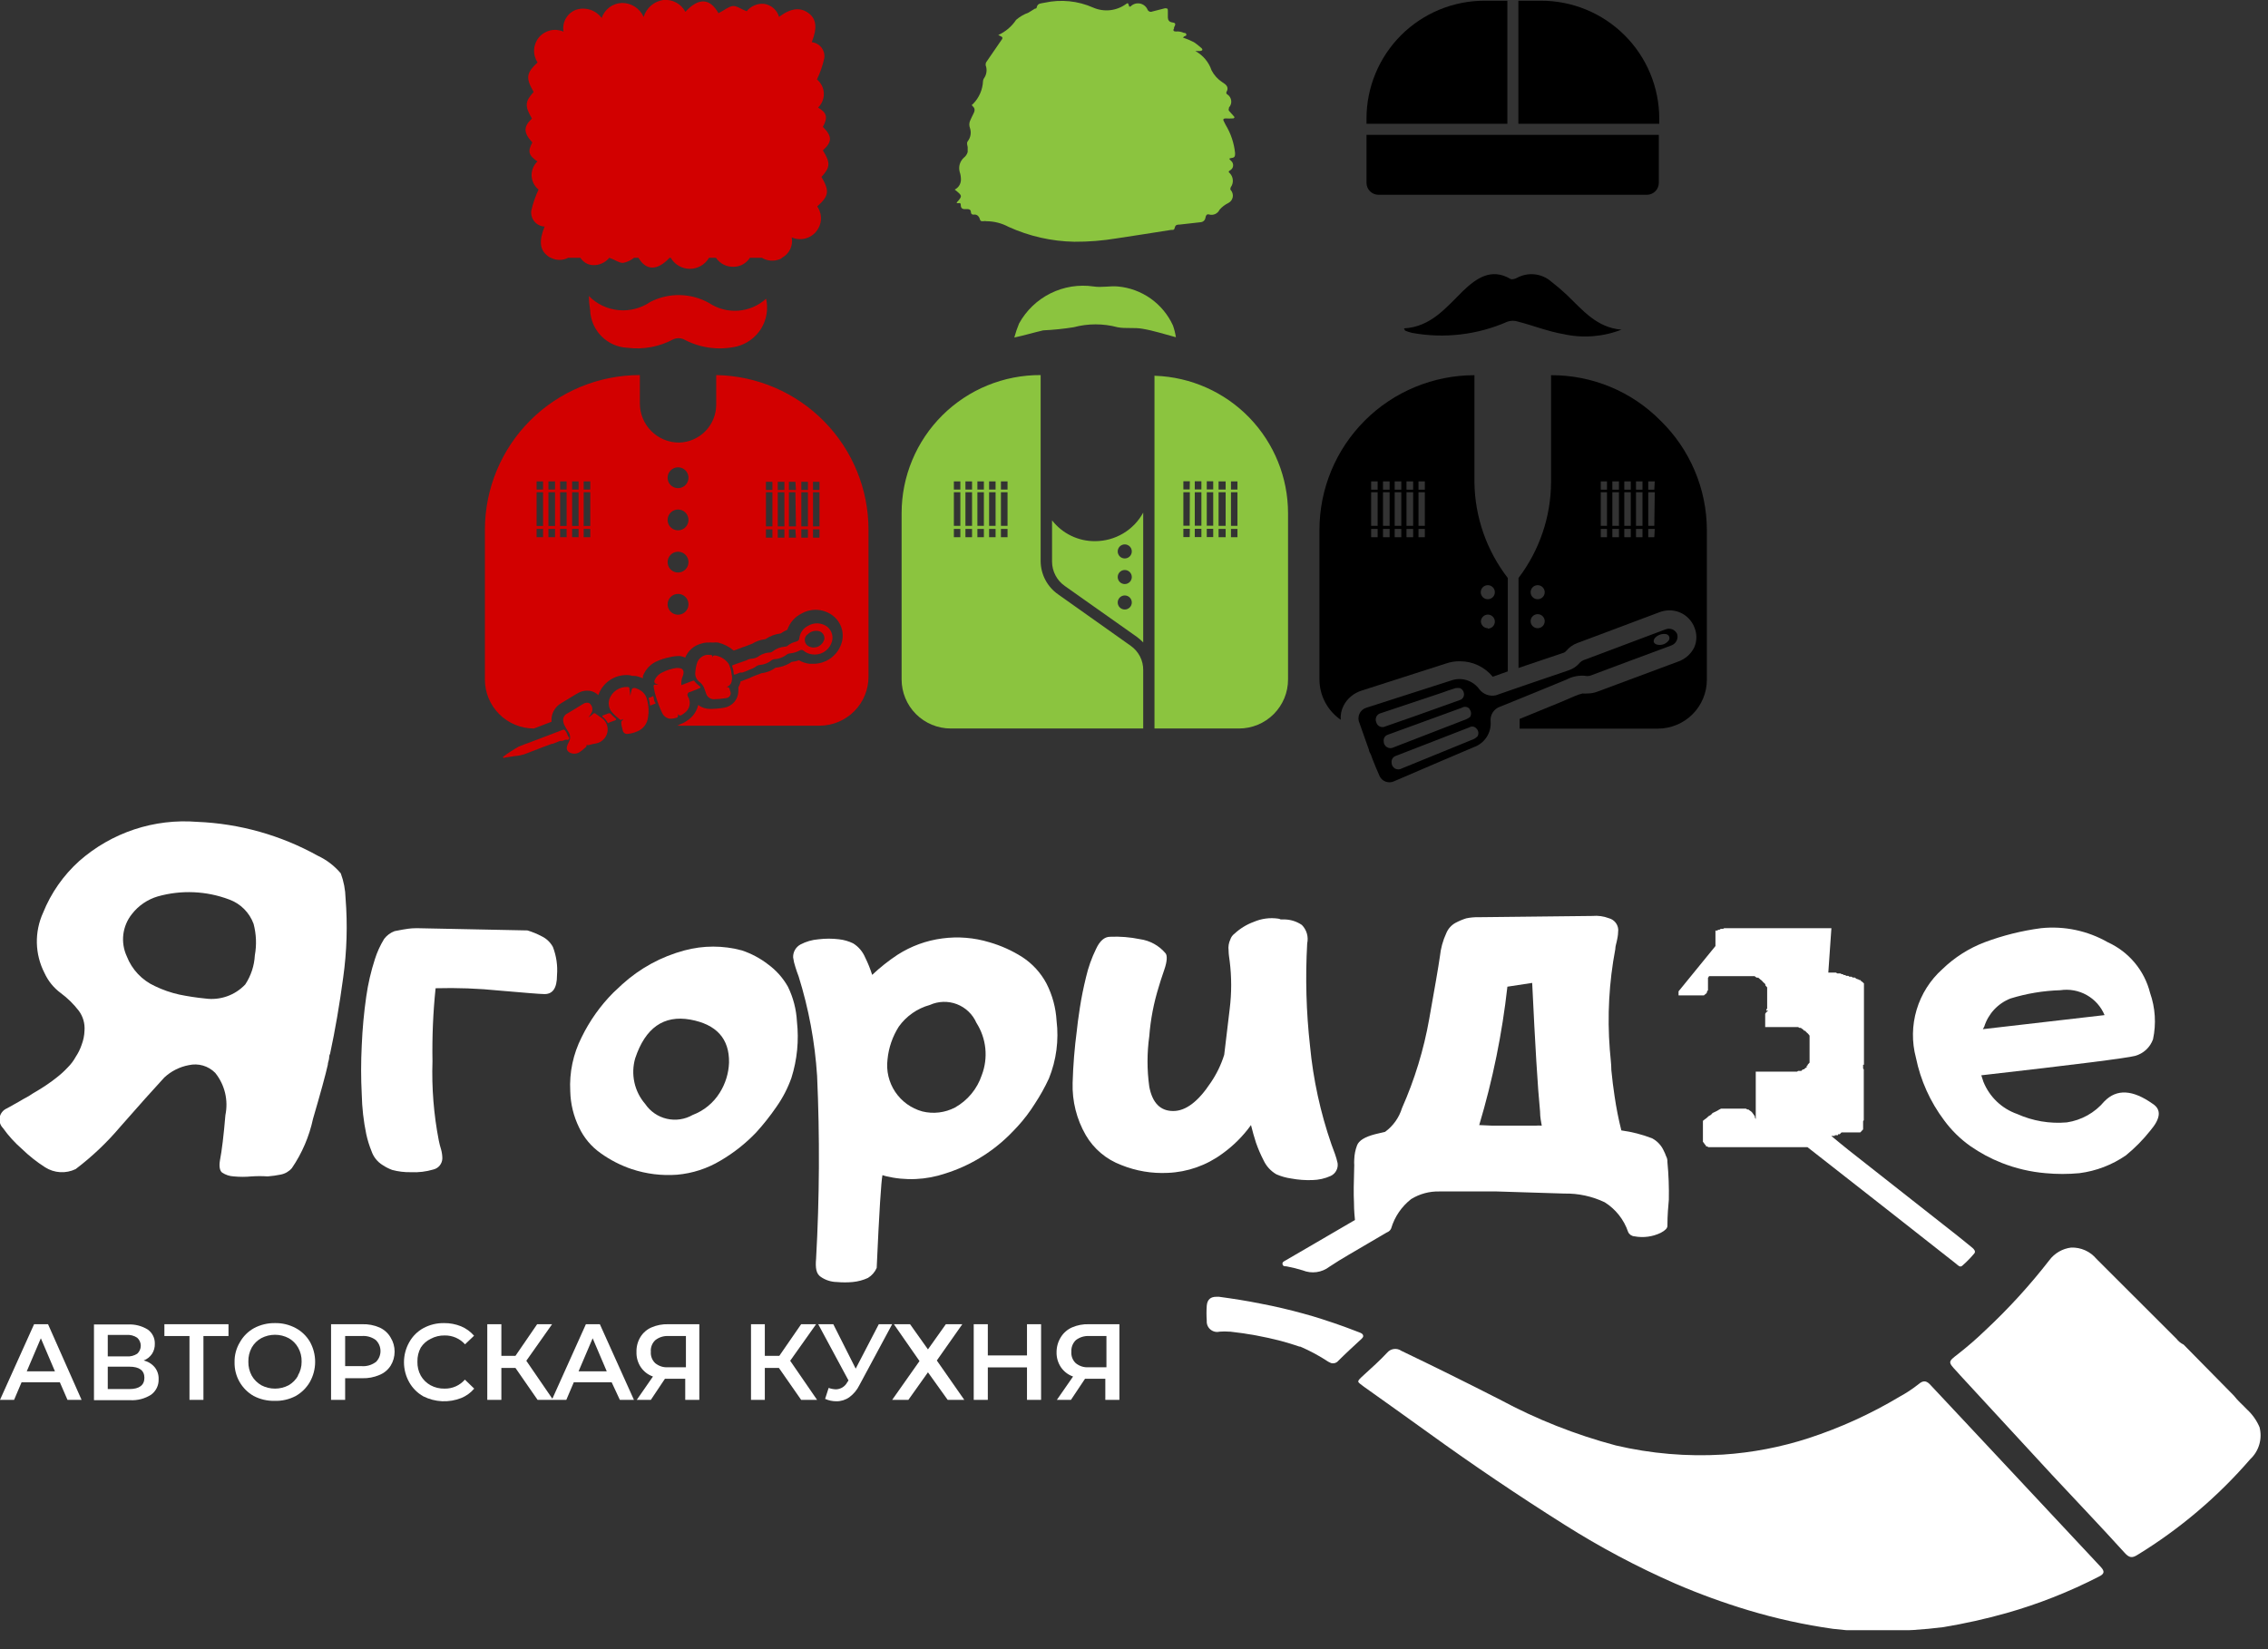 <svg width="99" height="72" viewBox="0 0 99 72" fill="none" xmlns="http://www.w3.org/2000/svg">
<rect x="0" y="0" width="99" height="72" fill="#333333" stroke="none"/>
<g clip-path="url(#clip0_361_716)">
<path d="M1.488 57.813L0 61.116H0.615L0.941 60.349H2.613L2.946 61.116H3.561L2.097 57.813H1.488ZM1.168 59.87L1.783 58.427L2.398 59.87H1.168Z" fill="white"/>
<path d="M6.272 59.397C6.42 59.34 6.546 59.239 6.635 59.109C6.722 58.975 6.764 58.819 6.758 58.66C6.761 58.541 6.735 58.422 6.681 58.315C6.627 58.208 6.548 58.116 6.451 58.046C6.189 57.884 5.884 57.807 5.577 57.825H4.102V61.129H5.67C5.997 61.15 6.322 61.066 6.598 60.889C6.703 60.812 6.788 60.709 6.845 60.592C6.902 60.474 6.929 60.344 6.924 60.214C6.932 60.028 6.873 59.845 6.758 59.698C6.634 59.547 6.463 59.441 6.272 59.397ZM4.704 58.28H5.534C5.695 58.27 5.855 58.313 5.989 58.403C6.038 58.447 6.077 58.501 6.104 58.561C6.131 58.621 6.145 58.687 6.145 58.752C6.145 58.818 6.131 58.884 6.104 58.944C6.077 59.004 6.038 59.058 5.989 59.102C5.854 59.189 5.695 59.23 5.534 59.219H4.704V58.28ZM5.651 60.644H4.704V59.667H5.651C6.082 59.667 6.303 59.833 6.303 60.152C6.303 60.472 6.082 60.644 5.651 60.644Z" fill="white"/>
<path d="M7.176 58.329H8.271V61.116H8.88V58.329H9.974V57.813H7.176V58.329Z" fill="white"/>
<path d="M12.914 57.985C12.634 57.834 12.321 57.758 12.004 57.764C11.684 57.759 11.369 57.835 11.087 57.985C10.829 58.129 10.616 58.341 10.472 58.599C10.313 58.861 10.232 59.164 10.239 59.471C10.232 59.768 10.305 60.062 10.451 60.321C10.598 60.581 10.811 60.796 11.069 60.944C11.351 61.092 11.666 61.166 11.985 61.159C12.308 61.17 12.628 61.096 12.914 60.944C13.17 60.798 13.382 60.586 13.529 60.33C13.678 60.063 13.756 59.762 13.756 59.456C13.756 59.149 13.678 58.848 13.529 58.581C13.382 58.33 13.169 58.123 12.914 57.985ZM13.012 60.06C12.914 60.234 12.772 60.378 12.6 60.478C12.416 60.575 12.211 60.625 12.004 60.625C11.796 60.625 11.591 60.575 11.407 60.478C11.233 60.378 11.089 60.234 10.989 60.06C10.887 59.872 10.836 59.66 10.841 59.446C10.836 59.232 10.887 59.021 10.989 58.832C11.087 58.659 11.232 58.517 11.407 58.421C11.591 58.324 11.796 58.274 12.004 58.274C12.211 58.274 12.416 58.324 12.6 58.421C12.773 58.517 12.916 58.66 13.012 58.832C13.119 59.019 13.172 59.231 13.166 59.446C13.169 59.663 13.112 59.875 13 60.06H13.012Z" fill="white"/>
<path d="M16.56 57.954C16.326 57.853 16.072 57.805 15.816 57.813H14.451V61.116H15.066V60.171H15.816C16.072 60.179 16.326 60.13 16.56 60.03C16.763 59.949 16.935 59.807 17.052 59.624C17.166 59.44 17.225 59.227 17.225 59.01C17.226 58.794 17.167 58.581 17.052 58.396C16.941 58.2 16.768 58.045 16.56 57.954ZM16.394 59.471C16.217 59.6 15.998 59.661 15.779 59.643H15.066V58.329H15.786C16.005 58.31 16.223 58.371 16.401 58.501C16.466 58.563 16.519 58.639 16.555 58.722C16.59 58.805 16.609 58.895 16.609 58.986C16.609 59.077 16.59 59.166 16.555 59.25C16.519 59.333 16.466 59.408 16.401 59.471H16.394Z" fill="white"/>
<path d="M18.799 58.452C18.987 58.35 19.199 58.299 19.414 58.304C19.58 58.301 19.746 58.335 19.898 58.401C20.051 58.468 20.188 58.567 20.299 58.691L20.693 58.316C20.539 58.137 20.345 57.996 20.127 57.905C19.891 57.809 19.638 57.761 19.383 57.764C19.067 57.759 18.756 57.835 18.479 57.985C18.22 58.128 18.007 58.341 17.864 58.599C17.713 58.866 17.634 59.167 17.634 59.474C17.634 59.78 17.713 60.082 17.864 60.349C18.009 60.605 18.222 60.818 18.479 60.963C18.734 61.09 19.013 61.163 19.298 61.176C19.583 61.188 19.868 61.141 20.133 61.036C20.352 60.947 20.547 60.806 20.699 60.625L20.293 60.232C20.183 60.358 20.047 60.459 19.894 60.527C19.741 60.595 19.575 60.628 19.407 60.625C19.193 60.63 18.981 60.58 18.793 60.478C18.616 60.38 18.469 60.236 18.368 60.06C18.265 59.873 18.214 59.66 18.221 59.446C18.215 59.232 18.266 59.02 18.368 58.832C18.474 58.668 18.622 58.536 18.799 58.452Z" fill="white"/>
<path d="M25.575 57.813L24.111 61.067L22.974 59.409L24.099 57.813H23.447L22.5 59.194H21.885V57.813H21.27V61.116H21.885V59.722H22.5L23.466 61.116H24.72L25.046 60.349H26.7L27.057 61.116H27.672L26.184 57.813H25.575ZM25.255 59.87L25.87 58.427L26.485 59.87H25.255Z" fill="white"/>
<path d="M28.435 57.954C28.236 58.041 28.069 58.187 27.955 58.372C27.836 58.568 27.776 58.794 27.783 59.023C27.774 59.26 27.841 59.494 27.974 59.692C28.102 59.88 28.287 60.022 28.502 60.097L27.795 61.116H28.41L29.025 60.195H29.911V61.116H30.526V57.813H29.167C28.915 57.806 28.665 57.854 28.435 57.954ZM29.941 58.329V59.692H29.167C28.962 59.708 28.759 59.644 28.601 59.514C28.534 59.45 28.482 59.373 28.449 59.287C28.416 59.201 28.402 59.108 28.41 59.017C28.401 58.922 28.415 58.827 28.449 58.739C28.483 58.65 28.537 58.571 28.607 58.507C28.771 58.379 28.977 58.316 29.185 58.329H29.941Z" fill="white"/>
<path d="M35.623 57.813H34.971L34.018 59.194H33.385V57.813H32.782V61.116H33.385V59.722H34L34.971 61.116H35.666L34.492 59.409L35.623 57.813Z" fill="white"/>
<path d="M38.36 57.813L37.352 59.753L36.374 57.813H35.716L37.038 60.269L36.983 60.349C36.935 60.439 36.865 60.515 36.779 60.569C36.692 60.623 36.593 60.653 36.491 60.656C36.382 60.652 36.273 60.632 36.171 60.594L36.017 61.073C36.172 61.143 36.34 61.178 36.509 61.178C36.712 61.18 36.91 61.117 37.075 61C37.26 60.863 37.41 60.684 37.511 60.478L38.944 57.813H38.36Z" fill="white"/>
<path d="M42.006 57.813H41.287L40.506 58.912L39.725 57.813H39.018L40.137 59.422L38.944 61.116H39.651L40.506 59.913L41.367 61.116H42.092L40.893 59.397L42.006 57.813Z" fill="white"/>
<path d="M44.829 59.176H43.119V57.813H42.504V61.116H43.119V59.698H44.829V61.116H45.444V57.813H44.829V59.176Z" fill="white"/>
<path d="M46.791 57.954C46.593 58.043 46.426 58.188 46.311 58.372C46.188 58.566 46.121 58.792 46.12 59.023C46.112 59.26 46.178 59.494 46.311 59.692C46.44 59.88 46.625 60.022 46.84 60.097L46.133 61.116H46.748L47.362 60.195H48.248V61.116H48.863V57.813H47.529C47.275 57.805 47.023 57.853 46.791 57.954ZM48.297 58.329V59.692H47.522C47.318 59.708 47.115 59.644 46.957 59.514C46.889 59.45 46.838 59.373 46.805 59.287C46.772 59.201 46.758 59.108 46.766 59.016C46.76 58.922 46.774 58.828 46.808 58.74C46.842 58.652 46.895 58.572 46.963 58.507C47.13 58.379 47.337 58.316 47.547 58.329H48.297Z" fill="white"/>
<path d="M15.084 39.215C15.075 38.844 15.004 38.477 14.875 38.129C14.601 37.803 14.259 37.541 13.873 37.361C12.258 36.463 10.455 35.956 8.609 35.881C7.68 35.806 6.746 35.918 5.861 36.211C4.977 36.505 4.161 36.973 3.462 37.588C2.769 38.211 2.228 38.984 1.881 39.848C1.692 40.263 1.599 40.716 1.609 41.172C1.62 41.628 1.734 42.076 1.943 42.482C2.101 42.828 2.344 43.128 2.65 43.354C2.95 43.575 3.217 43.838 3.443 44.133C3.625 44.382 3.712 44.686 3.689 44.993C3.682 45.203 3.641 45.41 3.566 45.607C3.504 45.794 3.417 45.971 3.308 46.135C3.213 46.309 3.093 46.469 2.951 46.608C2.811 46.758 2.659 46.898 2.496 47.025C2.367 47.13 2.195 47.259 1.974 47.406C1.857 47.486 1.666 47.602 1.414 47.75C1.328 47.811 1.237 47.866 1.143 47.916C1.045 47.965 0.947 48.026 0.854 48.081L0.307 48.388C0.227 48.421 0.155 48.473 0.1 48.54C0.044 48.606 0.006 48.686 -0.012 48.771C-0.03 48.855 -0.026 48.944 -0.001 49.027C0.023 49.11 0.068 49.186 0.129 49.248C0.368 49.585 0.647 49.892 0.959 50.163C1.267 50.462 1.605 50.73 1.968 50.961C2.164 51.087 2.391 51.161 2.624 51.175C2.858 51.189 3.091 51.143 3.302 51.041C4.016 50.5 4.667 49.882 5.245 49.199C6.051 48.278 6.696 47.559 7.17 47.044C7.468 46.766 7.839 46.578 8.24 46.503C8.445 46.456 8.66 46.462 8.862 46.521C9.065 46.58 9.248 46.691 9.396 46.841C9.601 47.097 9.747 47.394 9.824 47.713C9.9 48.031 9.905 48.362 9.839 48.683C9.765 49.567 9.685 50.23 9.599 50.672C9.556 50.943 9.599 51.121 9.697 51.194C9.848 51.294 10.022 51.351 10.202 51.36C10.461 51.385 10.723 51.385 10.982 51.36C11.216 51.344 11.45 51.344 11.684 51.36C11.876 51.345 12.067 51.318 12.255 51.28C12.444 51.243 12.616 51.144 12.741 50.998C13.186 50.346 13.499 49.614 13.664 48.843C13.996 47.709 14.211 46.923 14.309 46.485C14.309 46.411 14.34 46.331 14.358 46.252C14.377 46.172 14.358 46.086 14.408 46.006C14.629 44.981 14.82 43.869 14.98 42.684C15.141 41.535 15.176 40.372 15.084 39.215ZM11.124 41.708C11.1 42.161 10.955 42.6 10.706 42.979C10.484 43.214 10.21 43.393 9.905 43.499C9.6 43.606 9.273 43.638 8.953 43.593C8.573 43.556 8.196 43.498 7.822 43.421C7.456 43.339 7.101 43.216 6.764 43.053C6.199 42.796 5.758 42.329 5.534 41.751C5.397 41.454 5.344 41.124 5.383 40.799C5.423 40.474 5.551 40.166 5.756 39.909C6.042 39.539 6.438 39.269 6.887 39.136C7.914 38.847 9.007 38.894 10.005 39.271C10.249 39.36 10.471 39.501 10.654 39.684C10.838 39.868 10.979 40.089 11.069 40.333C11.188 40.782 11.207 41.251 11.124 41.708Z" fill="white"/>
<path d="M15.988 49.518C16.043 49.77 16.119 50.016 16.216 50.255C16.302 50.511 16.476 50.728 16.708 50.869C16.836 50.954 16.975 51.024 17.12 51.078C17.386 51.149 17.662 51.182 17.938 51.176C18.268 51.193 18.598 51.153 18.915 51.059C19.025 51.033 19.124 50.972 19.195 50.884C19.266 50.796 19.306 50.687 19.309 50.574C19.308 50.441 19.289 50.309 19.253 50.181C19.213 50.056 19.181 49.929 19.155 49.8C18.933 48.658 18.84 47.495 18.878 46.331C18.859 45.268 18.904 44.203 19.014 43.145C19.95 43.119 20.886 43.154 21.818 43.249C22.949 43.347 23.576 43.397 23.7 43.397C24.118 43.434 24.314 43.157 24.314 42.574C24.347 42.156 24.286 41.737 24.136 41.346C24.025 41.139 23.851 40.973 23.638 40.873C23.442 40.77 23.236 40.685 23.023 40.621L18.19 40.523C17.901 40.523 17.692 40.566 17.575 40.585L17.224 40.652C17.044 40.719 16.886 40.837 16.769 40.99C16.597 41.269 16.461 41.568 16.363 41.88C16.192 42.409 16.066 42.951 15.988 43.501C15.886 44.207 15.821 44.919 15.791 45.632C15.754 46.368 15.754 47.087 15.791 47.781C15.803 48.364 15.869 48.946 15.988 49.518Z" fill="white"/>
<path d="M33.004 49.444C33.324 49.093 33.62 48.719 33.889 48.327C34.166 47.935 34.387 47.508 34.547 47.056C34.797 46.263 34.879 45.426 34.787 44.6C34.76 44.071 34.626 43.553 34.393 43.077C34.179 42.697 33.885 42.366 33.532 42.107C33.187 41.839 32.798 41.631 32.382 41.493C31.563 41.272 30.699 41.272 29.88 41.493C28.865 41.763 27.931 42.273 27.155 42.979L26.774 43.335C26.209 43.903 25.741 44.561 25.39 45.282C25.019 46.012 24.847 46.827 24.892 47.645C24.905 48.191 25.035 48.727 25.274 49.217C25.485 49.67 25.811 50.06 26.221 50.347C26.635 50.644 27.09 50.878 27.574 51.041C28.213 51.254 28.888 51.337 29.56 51.286C30.227 51.227 30.873 51.017 31.448 50.672C32.021 50.338 32.545 49.924 33.004 49.444ZM31.417 47.707C31.141 48.151 30.726 48.492 30.236 48.677C29.894 48.873 29.49 48.933 29.106 48.844C28.721 48.755 28.385 48.525 28.164 48.198C27.93 47.928 27.768 47.604 27.692 47.256C27.616 46.907 27.628 46.545 27.727 46.203C28.17 44.872 28.971 44.309 30.132 44.514C31.276 44.723 31.841 45.349 31.823 46.393C31.806 46.859 31.666 47.312 31.417 47.707Z" fill="white"/>
<path d="M46.12 44.563C46.087 43.996 45.937 43.442 45.678 42.936C45.429 42.468 45.065 42.071 44.62 41.782C44.176 41.5 43.693 41.283 43.187 41.137C42.52 40.935 41.818 40.878 41.127 40.971C40.433 41.062 39.767 41.306 39.178 41.684C38.784 41.944 38.414 42.238 38.071 42.562C37.989 42.3 37.886 42.045 37.764 41.8C37.658 41.546 37.475 41.331 37.241 41.186C37.047 41.092 36.84 41.032 36.626 41.008C36.328 40.971 36.026 40.971 35.728 41.008C35.453 41.029 35.185 41.106 34.941 41.235C34.84 41.29 34.757 41.372 34.7 41.472C34.644 41.572 34.616 41.686 34.621 41.8C34.64 41.942 34.673 42.082 34.719 42.218C34.763 42.365 34.812 42.5 34.861 42.629C35.302 44.039 35.572 45.496 35.667 46.97C35.786 49.63 35.772 52.294 35.623 54.952C35.587 55.351 35.623 55.615 35.833 55.75C36.04 55.891 36.283 55.968 36.534 55.971C36.763 55.992 36.993 55.992 37.222 55.971C37.452 55.949 37.677 55.889 37.886 55.793C38.055 55.69 38.188 55.538 38.268 55.357C38.378 52.901 38.465 51.557 38.52 51.305L38.661 51.348C39.524 51.557 40.428 51.516 41.269 51.231C42.306 50.905 43.252 50.339 44.03 49.58C44.147 49.463 44.276 49.334 44.411 49.187C44.695 48.877 44.95 48.542 45.173 48.186C45.405 47.833 45.611 47.464 45.788 47.081C46.11 46.283 46.224 45.417 46.12 44.563ZM42.855 46.939C42.656 47.539 42.239 48.043 41.687 48.352C41.248 48.581 40.741 48.642 40.26 48.523C39.776 48.39 39.356 48.087 39.077 47.67C38.798 47.253 38.679 46.749 38.741 46.252C38.79 45.743 38.959 45.253 39.233 44.821C39.562 44.36 40.039 44.026 40.586 43.876C40.771 43.792 40.97 43.746 41.173 43.74C41.376 43.734 41.578 43.768 41.767 43.84C41.956 43.913 42.13 44.022 42.276 44.162C42.423 44.302 42.54 44.47 42.621 44.655C42.836 44.991 42.969 45.373 43.01 45.77C43.05 46.166 42.998 46.567 42.855 46.939Z" fill="white"/>
<path d="M54.607 49.119C54.674 49.395 54.748 49.647 54.822 49.88C54.914 50.146 55.025 50.404 55.154 50.654C55.273 50.911 55.468 51.125 55.713 51.268C55.921 51.359 56.141 51.421 56.365 51.452C56.669 51.509 56.979 51.531 57.288 51.52C57.561 51.514 57.831 51.454 58.081 51.342C58.186 51.294 58.272 51.214 58.327 51.113C58.383 51.012 58.404 50.897 58.388 50.783C58.358 50.646 58.319 50.51 58.272 50.378C58.222 50.236 58.167 50.095 58.118 49.96C57.636 48.57 57.322 47.127 57.183 45.662C57.017 44.176 56.976 42.679 57.06 41.186C57.092 41.043 57.087 40.895 57.046 40.754C57.005 40.614 56.93 40.486 56.827 40.382C56.61 40.234 56.356 40.151 56.095 40.142H55.904C55.87 40.123 55.832 40.11 55.793 40.106C55.432 40.054 55.064 40.103 54.73 40.247C54.417 40.361 54.131 40.537 53.887 40.763C53.8 40.827 53.736 40.917 53.703 41.02C53.634 41.168 53.608 41.332 53.629 41.493C53.629 41.665 53.66 41.825 53.678 41.972C53.763 42.659 53.763 43.354 53.678 44.041C53.584 44.86 53.504 45.529 53.438 46.049C53.303 46.486 53.101 46.9 52.842 47.277C52.313 48.075 51.772 48.505 51.212 48.505C50.653 48.505 50.302 48.155 50.167 47.443C50.065 46.712 50.065 45.97 50.167 45.239C50.223 44.509 50.361 43.788 50.579 43.09C50.622 42.936 50.702 42.684 50.825 42.328C50.948 41.972 50.96 41.714 50.874 41.616C50.59 41.279 50.191 41.061 49.755 41.002C49.328 40.914 48.892 40.879 48.457 40.898C48.211 40.898 48.006 41.076 47.842 41.432C47.651 41.823 47.504 42.235 47.406 42.66C47.295 43.114 47.203 43.562 47.135 44.011C47.067 44.459 47.024 44.778 47.006 44.981C46.905 45.742 46.843 46.509 46.821 47.277C46.797 48.075 46.995 48.863 47.393 49.555C47.743 50.157 48.291 50.619 48.943 50.863C49.586 51.123 50.279 51.24 50.972 51.206C51.831 51.172 52.66 50.881 53.352 50.371C53.836 50.025 54.259 49.602 54.607 49.119Z" fill="white"/>
<path d="M59.102 52.502C59.102 52.594 59.102 52.846 59.145 53.263L57.46 54.246L56.132 55.019C56.064 55.062 55.959 55.093 55.984 55.197C56.009 55.302 56.101 55.277 56.169 55.289C56.403 55.333 56.636 55.391 56.864 55.462C57.055 55.539 57.264 55.566 57.469 55.538C57.674 55.51 57.868 55.428 58.032 55.302C58.592 54.927 59.182 54.608 59.754 54.264L60.529 53.81C60.577 53.793 60.621 53.766 60.658 53.73C60.686 53.702 60.709 53.669 60.725 53.632C60.875 53.124 61.181 52.675 61.599 52.349C61.968 52.122 62.395 52.007 62.828 52.017H63.486C64.101 52.017 64.716 52.017 65.331 52.017L68.283 52.109C68.893 52.097 69.497 52.227 70.048 52.49C70.527 52.791 70.888 53.249 71.069 53.785C71.093 53.839 71.132 53.885 71.18 53.919C71.229 53.952 71.286 53.972 71.345 53.976C71.735 54.049 72.138 53.995 72.495 53.822C72.692 53.718 72.784 53.62 72.784 53.521C72.784 53.042 72.821 52.662 72.846 52.379C72.857 51.83 72.837 51.281 72.784 50.734C72.79 50.642 72.768 50.55 72.723 50.47C72.698 50.395 72.668 50.324 72.631 50.255C72.527 50.015 72.345 49.818 72.114 49.696C71.682 49.529 71.232 49.414 70.773 49.352C70.649 48.86 70.551 48.362 70.478 47.86C70.423 47.498 70.374 47.117 70.337 46.724C70.337 46.436 70.288 46.11 70.269 45.822C70.155 44.356 70.236 42.882 70.509 41.438C70.509 41.303 70.564 41.168 70.589 41.02C70.621 40.879 70.637 40.735 70.638 40.591C70.632 40.474 70.59 40.362 70.515 40.271C70.441 40.181 70.34 40.116 70.226 40.087C69.999 40 69.755 39.967 69.513 39.989C69.3 39.989 67.639 40.007 64.532 40.044C64.354 40.04 64.177 40.057 64.003 40.093C63.837 40.145 63.676 40.213 63.523 40.296C63.345 40.397 63.207 40.555 63.13 40.744C62.982 41.064 62.889 41.407 62.853 41.757C62.785 42.23 62.626 43.145 62.386 44.489C62.149 45.828 61.75 47.133 61.199 48.376C61.072 48.792 60.813 49.157 60.461 49.414L60.024 49.518C59.575 49.635 59.317 49.794 59.237 50.003C59.162 50.2 59.121 50.407 59.114 50.617C59.108 50.701 59.108 50.785 59.114 50.869C59.09 51.612 59.083 52.146 59.102 52.502ZM65.799 43.077L66.881 42.912C67.01 45.613 67.121 47.486 67.225 48.529C67.225 48.787 67.274 48.99 67.299 49.144C67.209 49.137 67.118 49.137 67.028 49.144C66.752 49.144 66.537 49.144 66.413 49.144H66.266H65.749H65.134L64.569 49.119C65.159 47.146 65.571 45.124 65.799 43.077Z" fill="white"/>
<path d="M73.27 43.28V43.317V43.354V43.384V43.421V43.458H73.313H73.35H73.387H73.424H73.516H73.578H73.639H73.701H73.867H73.922H73.971H74.076H74.125H74.174H74.229H74.291H74.328H74.377L74.426 43.415L74.475 43.378L74.512 43.329V43.286L74.555 43.231V43.182V43.133V43.077V43.016V42.967V42.887V42.826V42.776V42.684L74.592 42.648V42.617H74.629H74.666H74.734H74.783H74.832H74.869H74.936H74.986H75.035H75.09H75.139H75.189H75.256H75.305H75.355H75.472H75.508H75.625H75.674H75.902H75.939H76H76.056H76.209H76.259H76.32H76.425H76.468H76.517H76.56H76.591L76.634 42.654L76.689 42.684H76.751L76.8 42.727L76.843 42.764L76.892 42.801L76.929 42.838L76.966 42.881L77.021 42.93L77.058 42.967V43.016L77.095 43.059L77.138 43.108V43.145V43.182V43.243V43.286V43.335V43.384V43.44V43.489V43.808V43.857V43.906V43.968V44.023L77.101 44.084V44.121H77.07H77.04H76.99H76.941H78.097H78.06H78.017H77.981H77.944H77.9H77.814H77.778H77.741H77.673H77.482H77.415H77.353H77.304H77.224H77.187L77.126 44.17L77.089 44.207L77.052 44.262V44.312V44.373V44.422V44.49V44.539V44.575V44.625V44.668V44.704V44.754V44.79V44.84H77.107H77.144H77.193H77.236H77.286H77.347H77.402H77.452H77.489H77.599H78.017H78.054H78.147H78.196H78.276H78.331H78.368H78.411H78.442H78.491L78.546 44.876H78.608L78.657 44.913L78.712 44.95L78.749 44.999H78.786L78.835 45.048L78.872 45.085L78.915 45.122L78.952 45.165L78.989 45.214V45.251V45.3V45.355V45.392V45.441V45.546V45.595V45.644V45.693V45.748V45.846V45.902V45.951V46.012V46.068V46.117V46.178V46.227V46.264V46.307V46.344V46.393L78.927 46.46L78.897 46.497V46.534H78.86V46.577V46.614H78.823L78.78 46.651L78.743 46.688H78.694L78.626 46.755H78.577H78.528H78.485L78.448 46.786H78.399H78.362H78.325H78.269H78.233H78.196H78.159H78.091H78.054H78.017H77.956H77.919H78.097H78.06H78.023H77.907H77.858H77.784H77.734H77.667H77.618H77.544H77.476H77.427H77.236H77.175H77.12H76.867H76.806H76.769H76.714H76.64V49.119V49.07V49.021V48.959V48.904V48.855L76.603 48.794V48.738L76.56 48.677L76.486 48.573L76.437 48.523L76.382 48.487L76.32 48.438H76.271L76.209 48.401H76.142H76.08H75.988H75.638H75.558H75.459H75.398H75.305H75.219H75.127L75.041 48.444L74.961 48.493L74.863 48.542L74.758 48.591L74.684 48.671L74.58 48.732L74.494 48.812L74.377 48.898L74.334 48.935V49.119V49.15V49.211V49.291V49.408V49.518V49.733V49.8V49.85L74.371 49.893L74.42 49.966L74.469 50.015V50.052H74.506H74.549V50.083H74.586H74.635H74.672H74.709H74.752H74.826H74.863H74.906H74.955H75.638H75.674H75.742H75.804H75.933H76.007H76.056H76.148H76.197H76.271H76.339H76.412H76.48H76.554H76.615H76.695H76.757H77.04H77.113H77.864H78.134H78.183H78.245H78.282H78.386H78.423H78.466H78.528H78.565H78.608H78.645H78.681H78.725H78.78H78.817H78.854H78.897L82.377 52.809L85.384 55.173C85.464 55.234 85.55 55.351 85.655 55.259C85.843 55.095 86.018 54.916 86.178 54.725C86.251 54.639 86.178 54.547 86.098 54.479C85.882 54.307 85.667 54.123 85.446 53.951L80.686 50.206C80.44 50.003 80.188 49.807 79.936 49.592H79.973H80.004H80.04H80.09V49.561H80.127H80.163H80.2H80.231V49.518H80.268H80.305L80.385 49.438H80.416H81.172H81.203L81.252 49.389L81.289 49.346L81.326 49.309V49.058V49.021V48.984V48.953L81.356 48.904V48.505V48.456V48.401V48.364V47.952V47.916V47.664V47.627V47.277V47.234V47.148V47.099V47.056V47.019V46.982V46.946V46.903V46.866V46.829V46.792V46.761V46.724V46.688L81.326 46.651V46.608V46.559V46.522V46.485H81.289H81.332H81.363V44.821V44.772V44.575V44.514V44.404V44.367V44.207V43.777V43.685V43.593V43.507V43.415V43.378V43.335V43.286V43.041V43.004V42.973V42.936L81.326 42.899L81.27 42.85H81.24V42.819L81.19 42.783H81.153L81.098 42.746H81.061L81.012 42.715L80.963 42.678H80.914H80.871L80.822 42.641H80.785H80.729L80.68 42.605H80.631H80.594L80.539 42.568H80.477L80.44 42.531H80.391L80.336 42.5H80.287H80.25H80.2L80.145 42.463H80.096H80.047H79.991H79.954H79.905H79.856H79.807L79.942 40.523H79.893H79.844H79.788H79.751H79.69H79.635H79.585H79.549H79.499H79.45H79.395H79.333H79.284H79.229H79.192H79.143H79.075H79.038H78.977H78.927H78.891H78.835H78.774H78.62H78.571H78.516H78.368H78.312H77.63H77.581H77.427H77.372H77.323H77.169H77.107H77.058H77.021H76.966H76.904H76.849H76.8H76.701H76.646H76.597H76.548H76.486H76.382H76.345H76.277H76.228H76.179H76.123H76.062H76.025H75.976H75.927H75.871H75.822H75.76H75.705H75.668H75.619H75.564H75.514H75.453H75.416H75.355H75.312H75.262L75.213 40.554H75.109L75.059 40.591H75.004L74.955 40.628H74.912H74.881V40.658V40.695V40.732V40.787V40.849V40.879V40.947V41.113V41.303L73.27 43.28Z" fill="white"/>
<path d="M84.862 48.91C85.181 49.346 85.57 49.728 86.012 50.04C86.437 50.336 86.895 50.581 87.377 50.771C87.989 51.012 88.633 51.163 89.289 51.219C89.78 51.265 90.274 51.265 90.765 51.219C91.497 51.126 92.195 50.859 92.801 50.439C93.193 50.118 93.55 49.756 93.865 49.358C94.32 48.824 94.35 48.438 93.969 48.192C93.102 47.578 92.401 47.523 91.854 48.087C91.439 48.582 90.857 48.907 90.218 49.002C89.475 49.067 88.727 48.94 88.047 48.634C87.716 48.518 87.413 48.332 87.16 48.09C86.906 47.847 86.708 47.553 86.577 47.228C86.54 47.123 86.51 47.031 86.485 46.946C90.585 46.479 92.823 46.196 93.2 46.098C93.379 46.048 93.543 45.957 93.679 45.831C93.815 45.705 93.918 45.548 93.981 45.374C94.126 44.699 94.081 43.998 93.852 43.347C93.731 42.864 93.502 42.415 93.182 42.032C92.863 41.65 92.461 41.344 92.007 41.137C91.124 40.632 90.105 40.418 89.093 40.523C88.252 40.634 87.427 40.84 86.633 41.137C85.945 41.399 85.317 41.798 84.788 42.31C84.257 42.785 83.868 43.398 83.663 44.081C83.459 44.764 83.448 45.489 83.632 46.178C83.834 47.168 84.254 48.102 84.862 48.91ZM86.614 44.821C86.701 44.544 86.849 44.29 87.046 44.077C87.244 43.865 87.488 43.699 87.758 43.593C88.464 43.375 89.196 43.253 89.935 43.231C90.332 43.171 90.738 43.246 91.088 43.443C91.438 43.64 91.711 43.947 91.866 44.318L86.553 44.932C86.571 44.894 86.591 44.857 86.614 44.821Z" fill="white"/>
<path d="M86.59 62.946C85.823 62.127 85.056 61.309 84.29 60.49C84.117 60.294 83.976 60.232 83.749 60.429C83.486 60.637 83.206 60.822 82.912 60.981C81.664 61.728 80.335 62.334 78.952 62.786C77.739 63.181 76.48 63.422 75.207 63.505C73.638 63.599 72.064 63.465 70.533 63.106C68.774 62.639 67.075 61.967 65.472 61.104C64.046 60.376 62.611 59.665 61.168 58.974C61.074 58.908 60.959 58.88 60.845 58.895C60.731 58.91 60.627 58.966 60.553 59.053C60.233 59.397 59.883 59.71 59.532 60.03C59.182 60.349 59.237 60.306 59.532 60.539C60.479 61.215 61.426 61.884 62.367 62.565C64.298 63.961 66.274 65.296 68.295 66.569C69.841 67.547 71.459 68.407 73.135 69.141C74.173 69.589 75.237 69.976 76.32 70.302C77.528 70.665 78.761 70.936 80.01 71.112C80.738 71.201 81.472 71.232 82.205 71.204C83.083 71.204 83.96 71.149 84.831 71.038C85.76 70.884 86.679 70.679 87.586 70.424C88.982 70.028 90.336 69.493 91.626 68.828C91.847 68.718 91.89 68.613 91.7 68.41L86.59 62.946Z" fill="white"/>
<path d="M98.63 62.307C98.506 62.016 98.322 61.755 98.089 61.54C97.905 61.343 97.695 61.172 97.505 60.926L95.316 58.703C95.195 58.645 95.089 58.559 95.008 58.452L91.515 54.964C91.381 54.802 91.212 54.673 91.02 54.587C90.828 54.501 90.619 54.46 90.409 54.467C90.22 54.489 90.039 54.55 89.875 54.645C89.711 54.74 89.568 54.867 89.455 55.019C88.604 56.115 87.666 57.142 86.651 58.089C86.278 58.449 85.886 58.789 85.477 59.109C85.034 59.452 85.016 59.452 85.409 59.87L85.557 60.036L89.554 64.37C90.618 65.513 91.694 66.636 92.739 67.79C92.942 68.017 93.071 68.03 93.305 67.882C95.15 66.752 96.81 65.344 98.224 63.707C98.412 63.532 98.549 63.309 98.62 63.063C98.692 62.817 98.695 62.556 98.63 62.307Z" fill="white"/>
<path d="M59.477 58.249C59.445 58.219 59.407 58.196 59.366 58.181L58.948 58.022L58.684 57.923C58.419 57.825 58.069 57.709 57.712 57.592C57.46 57.512 57.183 57.426 56.882 57.346C56.328 57.193 55.689 57.039 54.975 56.904C54.434 56.794 53.844 56.702 53.217 56.616H53.088C52.848 56.616 52.7 56.732 52.676 57.002C52.66 57.221 52.66 57.441 52.676 57.66C52.67 57.731 52.681 57.803 52.708 57.869C52.736 57.936 52.778 57.995 52.833 58.041C52.888 58.088 52.953 58.121 53.022 58.138C53.092 58.155 53.165 58.155 53.235 58.138C53.378 58.126 53.522 58.126 53.666 58.138H53.703C54.449 58.219 55.189 58.355 55.916 58.544C56.187 58.617 56.451 58.697 56.716 58.789H56.753C57.182 58.973 57.593 59.195 57.983 59.452L58.099 59.508C58.156 59.525 58.217 59.524 58.274 59.507C58.331 59.489 58.382 59.456 58.419 59.409C58.751 59.078 59.102 58.758 59.446 58.439C59.514 58.366 59.526 58.329 59.477 58.249Z" fill="white"/>
<path d="M47.805 23.626C47.443 23.63 47.084 23.55 46.758 23.392C46.431 23.235 46.146 23.004 45.923 22.718V24.523C45.924 24.732 45.975 24.937 46.073 25.122C46.17 25.307 46.311 25.466 46.483 25.585L49.638 27.814C49.731 27.885 49.82 27.963 49.902 28.047V22.38C49.697 22.756 49.394 23.071 49.025 23.29C48.656 23.509 48.235 23.625 47.805 23.626ZM49.097 26.61C49.015 26.61 48.937 26.578 48.879 26.52C48.822 26.463 48.789 26.385 48.789 26.303C48.789 26.222 48.822 26.144 48.879 26.086C48.937 26.029 49.015 25.996 49.097 25.996C49.178 25.996 49.256 26.029 49.314 26.086C49.372 26.144 49.404 26.222 49.404 26.303C49.404 26.385 49.372 26.463 49.314 26.52C49.256 26.578 49.178 26.61 49.097 26.61ZM49.097 25.499C49.015 25.499 48.937 25.467 48.879 25.409C48.822 25.351 48.789 25.273 48.789 25.192C48.789 25.11 48.822 25.032 48.879 24.975C48.937 24.917 49.015 24.885 49.097 24.885C49.178 24.885 49.256 24.917 49.314 24.975C49.372 25.032 49.404 25.11 49.404 25.192C49.404 25.273 49.372 25.351 49.314 25.409C49.256 25.467 49.178 25.499 49.097 25.499ZM49.097 24.381C49.015 24.381 48.937 24.349 48.879 24.292C48.822 24.234 48.789 24.156 48.789 24.075C48.789 23.993 48.822 23.915 48.879 23.857C48.937 23.8 49.015 23.767 49.097 23.767C49.178 23.767 49.256 23.8 49.314 23.857C49.372 23.915 49.404 23.993 49.404 24.075C49.404 24.156 49.372 24.234 49.314 24.292C49.256 24.349 49.178 24.381 49.097 24.381ZM50.394 16.4V31.805H54.084C54.365 31.805 54.644 31.749 54.904 31.641C55.164 31.534 55.4 31.376 55.599 31.177C55.798 30.977 55.955 30.741 56.063 30.481C56.17 30.221 56.225 29.943 56.224 29.662V22.404C56.223 20.849 55.618 19.355 54.537 18.236C53.455 17.118 51.981 16.461 50.425 16.406L50.394 16.4ZM51.931 23.448H51.655V23.086H51.938L51.931 23.448ZM51.931 22.951H51.655V21.49H51.938L51.931 22.951ZM51.931 21.367H51.655V21.011H51.938L51.931 21.367ZM52.442 23.448H52.153V23.086H52.442V23.448ZM52.442 22.951H52.153V21.49H52.442V22.951ZM52.442 21.367H52.153V21.011H52.442V21.367ZM52.958 23.448H52.676V23.086H52.958V23.448ZM52.958 22.951H52.676V21.49H52.958V22.951ZM52.958 21.367H52.676V21.011H52.958V21.367ZM53.5 23.454H53.192V23.092H53.5V23.454ZM53.5 22.957H53.192V21.49H53.5V22.957ZM53.5 21.373H53.192V21.017H53.5V21.373ZM54.016 23.454H53.733V23.092H54.016V23.454ZM54.016 22.957H53.733V21.49H54.016V22.957ZM54.016 21.373H53.733V21.017H54.016V21.373ZM49.355 28.194L46.194 25.953C45.957 25.79 45.764 25.571 45.63 25.317C45.496 25.062 45.426 24.779 45.425 24.492V21.373C45.425 21.33 45.425 21.275 45.425 21.226V16.375C44.63 16.371 43.841 16.524 43.105 16.825C42.369 17.126 41.7 17.57 41.136 18.13C40.572 18.69 40.124 19.357 39.819 20.09C39.513 20.823 39.356 21.61 39.356 22.404V29.662C39.356 30.23 39.582 30.775 39.984 31.177C40.387 31.579 40.933 31.805 41.502 31.805H49.902V29.256C49.905 29.048 49.856 28.843 49.761 28.658C49.665 28.473 49.526 28.313 49.355 28.194ZM41.92 23.454H41.637V23.092H41.92V23.454ZM41.92 22.957H41.637V21.49H41.92V22.957ZM41.92 21.373H41.637V21.017H41.92V21.373ZM42.431 23.454H42.142V23.092H42.431V23.454ZM42.431 22.957H42.142V21.49H42.431V22.957ZM42.431 21.373H42.142V21.017H42.431V21.373ZM42.947 23.454H42.664V23.092H42.947V23.454ZM42.947 22.957H42.664V21.49H42.947V22.957ZM42.947 21.373H42.664V21.017H42.947V21.373ZM43.458 23.454H43.175V23.092H43.458V23.454ZM43.458 22.957H43.175V21.49H43.458V22.957ZM43.458 21.373H43.175V21.017H43.458V21.373ZM43.98 23.454H43.691V23.092H43.98V23.454ZM43.98 22.957H43.691V21.49H43.98V22.957ZM43.98 21.373H43.691V21.017H43.98V21.373Z" fill="#8BC43F"/>
<path d="M41.754 8.848C42.019 8.553 42.019 8.553 41.674 8.277C41.752 8.238 41.818 8.18 41.866 8.108C41.913 8.035 41.941 7.952 41.945 7.865C41.949 7.74 41.93 7.615 41.889 7.497C41.861 7.387 41.863 7.272 41.895 7.164C41.928 7.056 41.99 6.958 42.074 6.883C42.154 6.821 42.212 6.735 42.24 6.637C42.24 6.564 42.24 6.471 42.24 6.422C42.24 6.373 42.179 6.257 42.24 6.171C42.304 6.089 42.347 5.994 42.364 5.892C42.381 5.79 42.373 5.685 42.339 5.587C42.302 5.49 42.302 5.383 42.339 5.286C42.388 5.188 42.425 5.084 42.48 4.986C42.535 4.887 42.584 4.758 42.48 4.66C42.375 4.562 42.443 4.574 42.48 4.531C42.741 4.264 42.894 3.91 42.91 3.537C42.913 3.497 42.926 3.459 42.947 3.426C43 3.353 43.036 3.27 43.053 3.182C43.07 3.094 43.068 3.003 43.046 2.916C43.031 2.886 43.024 2.852 43.024 2.818C43.024 2.784 43.031 2.751 43.046 2.72L43.661 1.824C43.802 1.633 43.802 1.633 43.575 1.529C43.892 1.386 44.163 1.156 44.355 0.866C44.513 0.73 44.695 0.624 44.891 0.553L45.179 0.375C45.21 0.375 45.247 0.375 45.253 0.319C45.296 0.123 45.468 0.153 45.604 0.117C46.314 -0.038 47.055 0.037 47.719 0.332C47.952 0.433 48.208 0.472 48.46 0.444C48.712 0.416 48.953 0.322 49.158 0.172C49.238 0.117 49.244 0.123 49.293 0.289H49.343C49.395 0.234 49.459 0.192 49.531 0.169C49.603 0.145 49.68 0.14 49.754 0.153C49.829 0.167 49.899 0.198 49.958 0.246C50.017 0.293 50.063 0.354 50.093 0.424C50.101 0.442 50.112 0.459 50.127 0.473C50.142 0.487 50.159 0.498 50.178 0.506C50.197 0.513 50.217 0.517 50.237 0.516C50.257 0.516 50.277 0.512 50.296 0.503L50.849 0.362C50.941 0.362 50.978 0.362 50.978 0.46C50.978 0.559 50.978 0.663 50.978 0.761C50.978 0.86 51.028 0.958 51.157 0.976C51.286 0.995 51.353 1.019 51.249 1.191C51.25 1.207 51.25 1.224 51.249 1.24C51.181 1.345 51.249 1.375 51.329 1.375C51.449 1.364 51.57 1.386 51.679 1.437C51.716 1.437 51.778 1.437 51.784 1.51C51.79 1.584 51.722 1.56 51.692 1.59L51.636 1.639C51.801 1.695 51.962 1.762 52.116 1.842C52.224 1.915 52.326 1.995 52.423 2.081C52.423 2.081 52.491 2.131 52.485 2.174C52.479 2.216 52.417 2.216 52.38 2.229H52.178C52.511 2.41 52.764 2.71 52.885 3.07C52.995 3.282 53.158 3.462 53.358 3.592C53.518 3.69 53.666 3.807 53.53 4.028C53.53 4.077 53.53 4.101 53.58 4.126C53.624 4.156 53.663 4.195 53.691 4.242C53.719 4.288 53.737 4.339 53.743 4.393C53.75 4.447 53.745 4.501 53.728 4.552C53.711 4.604 53.684 4.651 53.647 4.691C53.647 4.752 53.61 4.789 53.647 4.838C53.684 4.887 53.776 4.979 53.838 5.053C53.899 5.127 53.893 5.102 53.875 5.139C53.856 5.176 53.819 5.17 53.795 5.17C53.701 5.176 53.606 5.176 53.512 5.17C53.383 5.17 53.377 5.225 53.432 5.317C53.452 5.363 53.475 5.408 53.5 5.452C53.727 5.826 53.867 6.245 53.912 6.68C53.912 6.803 53.912 6.877 53.77 6.895C53.629 6.913 53.647 6.938 53.733 7.018C53.767 7.045 53.793 7.079 53.809 7.119C53.825 7.158 53.831 7.201 53.826 7.243C53.821 7.286 53.806 7.326 53.781 7.361C53.756 7.395 53.723 7.423 53.684 7.442C53.623 7.485 53.61 7.503 53.684 7.564C53.761 7.646 53.808 7.752 53.814 7.865C53.821 7.977 53.788 8.088 53.721 8.178C53.721 8.221 53.684 8.252 53.721 8.295C53.758 8.336 53.786 8.385 53.801 8.438C53.817 8.491 53.82 8.547 53.811 8.602C53.801 8.656 53.779 8.708 53.747 8.752C53.714 8.797 53.672 8.834 53.623 8.86C53.475 8.931 53.343 9.032 53.235 9.155C53.196 9.239 53.128 9.306 53.044 9.345C52.959 9.383 52.863 9.39 52.774 9.363C52.669 9.333 52.633 9.419 52.62 9.505C52.608 9.59 52.54 9.689 52.411 9.701L51.489 9.805C51.397 9.805 51.31 9.805 51.28 9.94C51.249 10.075 51.175 10.026 51.108 10.039C50.32 10.162 49.533 10.29 48.74 10.407C48.13 10.508 47.513 10.558 46.895 10.554C45.903 10.536 44.926 10.314 44.023 9.904C43.728 9.745 43.399 9.661 43.064 9.658C43.015 9.649 42.965 9.649 42.916 9.658C42.837 9.658 42.794 9.658 42.775 9.578C42.757 9.498 42.677 9.345 42.511 9.369C42.495 9.373 42.48 9.373 42.465 9.37C42.449 9.367 42.435 9.36 42.423 9.351C42.41 9.342 42.4 9.33 42.393 9.316C42.386 9.302 42.382 9.287 42.382 9.271C42.382 9.13 42.271 9.124 42.166 9.13C42.062 9.136 41.939 9.13 41.939 8.958C41.939 8.786 41.816 8.921 41.754 8.848Z" fill="#8BC43F"/>
<path d="M44.275 14.736C44.331 14.527 44.401 14.322 44.484 14.122C44.797 13.554 45.276 13.095 45.858 12.806C46.439 12.517 47.095 12.413 47.737 12.507C48.082 12.562 48.451 12.476 48.795 12.507C49.311 12.553 49.804 12.735 50.227 13.034C50.649 13.333 50.985 13.738 51.2 14.208C51.259 14.375 51.302 14.548 51.329 14.723C50.818 14.588 50.357 14.435 49.877 14.355C49.521 14.287 49.127 14.355 48.783 14.287C48.155 14.119 47.493 14.119 46.864 14.287C46.424 14.357 45.981 14.402 45.536 14.423C45.136 14.515 44.737 14.637 44.275 14.736Z" fill="#8BC43F"/>
<path d="M31.263 16.375V17.664C31.263 18.098 31.094 18.514 30.79 18.824C30.487 19.134 30.074 19.312 29.64 19.322C29.414 19.322 29.191 19.278 28.983 19.191C28.775 19.105 28.586 18.978 28.427 18.818C28.268 18.658 28.142 18.468 28.057 18.26C27.972 18.051 27.929 17.828 27.93 17.603V16.375C26.136 16.375 24.416 17.087 23.147 18.353C21.879 19.62 21.166 21.338 21.166 23.129V29.668C21.166 30.235 21.392 30.778 21.793 31.179C22.194 31.579 22.738 31.805 23.306 31.805L24.075 31.51C24.06 31.348 24.092 31.186 24.167 31.042C24.242 30.898 24.358 30.779 24.499 30.699L25.114 30.325L25.2 30.276C25.319 30.202 25.454 30.16 25.594 30.153H25.631C25.773 30.15 25.913 30.193 26.03 30.276C26.062 30.297 26.09 30.322 26.116 30.349C26.207 30.087 26.379 29.859 26.608 29.701C26.837 29.543 27.111 29.463 27.389 29.471C27.461 29.471 27.532 29.483 27.598 29.508H27.672C27.743 29.509 27.814 29.521 27.881 29.545L28.066 29.613C28.059 29.578 28.059 29.543 28.066 29.508C28.169 29.243 28.365 29.024 28.619 28.894C28.814 28.801 29.021 28.733 29.234 28.692C29.383 28.654 29.536 28.637 29.689 28.642C29.766 28.653 29.841 28.676 29.91 28.71C29.972 28.559 30.068 28.426 30.191 28.319C30.314 28.212 30.46 28.136 30.618 28.096C30.691 28.072 30.768 28.058 30.845 28.053H30.937C30.991 28.047 31.044 28.047 31.097 28.053H31.146C31.212 28.045 31.278 28.045 31.343 28.053C31.596 28.113 31.83 28.233 32.026 28.403L32.315 28.299C32.38 28.269 32.448 28.244 32.518 28.225L32.838 28.102C33.011 27.994 33.206 27.927 33.41 27.906C33.609 27.769 33.839 27.683 34.08 27.654C34.17 27.59 34.267 27.537 34.369 27.494C34.472 27.187 34.693 26.933 34.984 26.788C35.171 26.68 35.383 26.623 35.599 26.622C35.851 26.624 36.098 26.701 36.306 26.843C36.524 26.992 36.681 27.214 36.749 27.469C36.816 27.724 36.79 27.994 36.675 28.231C36.572 28.456 36.405 28.647 36.196 28.78C35.986 28.913 35.742 28.983 35.494 28.98H35.34C35.176 28.961 35.017 28.909 34.873 28.827C34.767 28.862 34.658 28.887 34.547 28.9L34.467 28.956C34.279 29.065 34.069 29.132 33.852 29.152C33.672 29.284 33.46 29.367 33.237 29.392L32.93 29.508L32.782 29.57C32.753 29.588 32.722 29.602 32.69 29.613L32.481 29.692L32.321 29.754C32.318 29.766 32.318 29.779 32.321 29.791C32.298 29.867 32.267 29.941 32.229 30.012C32.233 30.065 32.233 30.118 32.229 30.171C32.228 30.345 32.166 30.513 32.054 30.646C31.941 30.778 31.785 30.867 31.614 30.896C31.411 30.931 31.205 30.949 30.999 30.951C30.811 30.952 30.627 30.892 30.476 30.779C30.421 31.022 30.285 31.239 30.089 31.393C30.026 31.442 29.96 31.488 29.892 31.528C29.832 31.564 29.768 31.593 29.701 31.614C29.657 31.642 29.609 31.664 29.56 31.682H35.771C36.338 31.682 36.883 31.457 37.284 31.056C37.685 30.655 37.911 30.112 37.911 29.545V23.135C37.913 21.363 37.217 19.661 35.973 18.396C34.73 17.131 33.038 16.406 31.263 16.375ZM23.706 23.454H23.423V23.092H23.706V23.454ZM23.706 22.963H23.423V21.489H23.706V22.963ZM23.706 21.373H23.423V21.017H23.706V21.373ZM24.228 23.454H23.939V23.092H24.228V23.454ZM24.228 22.963H23.939V21.489H24.228V22.963ZM24.228 21.373H23.939V21.017H24.228V21.373ZM24.733 23.454H24.45V23.092H24.733V23.454ZM24.733 22.963H24.45V21.489H24.733V22.963ZM24.733 21.373H24.45V21.017H24.733V21.373ZM25.255 23.454H24.973V23.092H25.255V23.454ZM25.255 22.963H24.973V21.489H25.255V22.963ZM25.255 21.373H24.973V21.017H25.255V21.373ZM25.766 23.454H25.477V23.092H25.766V23.454ZM25.766 22.963H25.477V21.489H25.766V22.963ZM25.766 21.373H25.477V21.017H25.766V21.373ZM29.597 20.403C29.687 20.403 29.775 20.429 29.85 20.479C29.924 20.529 29.983 20.6 30.017 20.683C30.052 20.766 30.061 20.858 30.043 20.946C30.026 21.034 29.982 21.115 29.919 21.178C29.855 21.242 29.774 21.285 29.686 21.303C29.597 21.32 29.506 21.311 29.423 21.277C29.34 21.242 29.268 21.184 29.218 21.11C29.169 21.035 29.142 20.947 29.142 20.857C29.142 20.797 29.154 20.738 29.176 20.683C29.199 20.628 29.233 20.578 29.275 20.536C29.317 20.494 29.367 20.46 29.423 20.437C29.478 20.415 29.537 20.403 29.597 20.403ZM29.597 22.245C29.687 22.245 29.775 22.271 29.85 22.321C29.924 22.371 29.983 22.442 30.017 22.525C30.052 22.608 30.061 22.7 30.043 22.788C30.026 22.876 29.982 22.957 29.919 23.02C29.855 23.084 29.774 23.127 29.686 23.145C29.597 23.162 29.506 23.153 29.423 23.119C29.34 23.084 29.268 23.026 29.218 22.951C29.169 22.877 29.142 22.789 29.142 22.699C29.142 22.639 29.154 22.58 29.176 22.525C29.199 22.47 29.233 22.42 29.275 22.378C29.317 22.336 29.367 22.302 29.423 22.279C29.478 22.256 29.537 22.245 29.597 22.245ZM29.597 24.087C29.687 24.087 29.775 24.113 29.85 24.163C29.924 24.213 29.983 24.284 30.017 24.367C30.052 24.45 30.061 24.541 30.043 24.63C30.026 24.718 29.982 24.799 29.919 24.862C29.855 24.926 29.774 24.969 29.686 24.987C29.597 25.004 29.506 24.995 29.423 24.961C29.34 24.926 29.268 24.868 29.218 24.794C29.169 24.719 29.142 24.631 29.142 24.541C29.142 24.481 29.154 24.422 29.176 24.367C29.199 24.312 29.233 24.262 29.275 24.22C29.317 24.178 29.367 24.144 29.423 24.121C29.478 24.098 29.537 24.087 29.597 24.087ZM29.597 25.929C29.687 25.929 29.775 25.955 29.85 26.005C29.924 26.055 29.983 26.126 30.017 26.209C30.052 26.292 30.061 26.384 30.043 26.472C30.026 26.56 29.982 26.641 29.919 26.704C29.855 26.768 29.774 26.811 29.686 26.829C29.597 26.846 29.506 26.837 29.423 26.803C29.34 26.768 29.268 26.71 29.218 26.635C29.169 26.561 29.142 26.473 29.142 26.383C29.142 26.323 29.154 26.264 29.176 26.209C29.199 26.154 29.233 26.104 29.275 26.062C29.317 26.02 29.367 25.986 29.423 25.963C29.478 25.94 29.537 25.929 29.597 25.929ZM33.717 23.473H33.434V23.11H33.717V23.473ZM33.717 22.982H33.434V21.489H33.717V22.982ZM33.717 21.391H33.434V21.035H33.717V21.391ZM34.24 23.473H33.951V23.11H34.24V23.473ZM34.24 22.982H33.951V21.489H34.24V22.982ZM34.24 21.391H33.951V21.035H34.24V21.391ZM34.744 23.473H34.436V23.11H34.719L34.744 23.473ZM34.744 22.982H34.436V21.489H34.719L34.744 22.982ZM34.744 21.391H34.436V21.035H34.719L34.744 21.391ZM35.267 23.473H34.978V23.11H35.267V23.473ZM35.267 22.982H34.978V21.489H35.267V22.982ZM35.267 21.391H34.978V21.035H35.267V21.391ZM35.771 23.473H35.488V23.11H35.771V23.473ZM35.771 22.982H35.488V21.489H35.771V22.982ZM35.771 21.391H35.488V21.035H35.771V21.391Z" fill="#D20000"/>
<path d="M30.956 13.231C30.565 13.011 30.126 12.891 29.677 12.883C29.229 12.874 28.785 12.977 28.386 13.182C27.98 13.46 27.488 13.587 26.998 13.54C26.508 13.493 26.05 13.275 25.705 12.924C25.705 13.182 25.735 13.348 25.76 13.538C25.775 13.967 25.951 14.374 26.253 14.679C26.555 14.984 26.961 15.164 27.39 15.184C28.082 15.271 28.785 15.14 29.4 14.809C29.469 14.779 29.544 14.764 29.619 14.764C29.694 14.764 29.768 14.779 29.837 14.809C30.544 15.192 31.365 15.305 32.149 15.129C32.596 15.019 32.981 14.739 33.223 14.349C33.464 13.958 33.542 13.489 33.441 13.041C33.107 13.345 32.681 13.529 32.231 13.563C31.781 13.598 31.332 13.481 30.956 13.231Z" fill="#D20000"/>
<path d="M23.238 6.22C23.029 6.6 23.066 6.785 23.46 7.049C23.375 7.129 23.309 7.226 23.265 7.334C23.221 7.442 23.201 7.557 23.205 7.674C23.21 7.79 23.24 7.904 23.292 8.008C23.344 8.112 23.418 8.204 23.509 8.277C23.368 8.575 23.26 8.888 23.189 9.21C23.18 9.293 23.188 9.378 23.213 9.458C23.237 9.539 23.278 9.613 23.333 9.677C23.388 9.741 23.455 9.793 23.531 9.83C23.607 9.867 23.689 9.888 23.773 9.891C23.521 10.505 23.558 10.905 23.896 11.162C23.938 11.204 23.988 11.235 24.044 11.254C24.161 11.315 24.291 11.347 24.422 11.347C24.554 11.347 24.684 11.315 24.8 11.254H25.335C25.392 11.345 25.47 11.422 25.561 11.477C25.653 11.533 25.757 11.566 25.864 11.574C26.003 11.582 26.142 11.558 26.269 11.502C26.396 11.447 26.508 11.362 26.596 11.254C26.842 11.34 27.057 11.5 27.211 11.476C27.382 11.44 27.543 11.364 27.678 11.254H27.869C28.201 11.819 28.687 11.832 29.228 11.254H29.277C29.362 11.401 29.484 11.523 29.631 11.607C29.777 11.692 29.944 11.737 30.113 11.737C30.283 11.737 30.45 11.692 30.596 11.607C30.743 11.523 30.865 11.401 30.95 11.254H31.251C31.337 11.381 31.453 11.484 31.59 11.553C31.727 11.622 31.879 11.654 32.032 11.647C32.172 11.645 32.31 11.608 32.433 11.54C32.555 11.471 32.658 11.373 32.733 11.254H33.256C33.372 11.325 33.503 11.368 33.639 11.378C33.775 11.389 33.911 11.367 34.037 11.316C34.075 11.305 34.109 11.284 34.135 11.254C34.291 11.17 34.417 11.039 34.493 10.879C34.569 10.718 34.593 10.538 34.559 10.364C34.741 10.444 34.944 10.462 35.137 10.416C35.33 10.37 35.502 10.262 35.628 10.109C35.754 9.956 35.827 9.767 35.835 9.569C35.843 9.371 35.786 9.176 35.672 9.013C36.183 8.553 36.22 8.344 35.857 7.724C36.244 7.306 36.257 7.11 35.919 6.564C36.331 6.195 36.331 5.95 35.919 5.538C36.14 5.139 36.103 4.924 35.709 4.697C35.793 4.616 35.859 4.519 35.902 4.411C35.945 4.304 35.965 4.188 35.961 4.072C35.956 3.956 35.927 3.842 35.875 3.738C35.823 3.635 35.75 3.543 35.66 3.469C35.802 3.173 35.909 2.862 35.98 2.542C35.992 2.46 35.987 2.376 35.966 2.296C35.945 2.216 35.907 2.141 35.856 2.075C35.805 2.01 35.741 1.955 35.668 1.915C35.596 1.875 35.515 1.85 35.433 1.842C35.679 1.228 35.642 0.829 35.291 0.571C34.941 0.313 34.529 0.344 34.006 0.737C33.963 0.587 33.876 0.452 33.757 0.351C33.638 0.249 33.491 0.185 33.336 0.166C33.195 0.156 33.053 0.181 32.924 0.238C32.794 0.294 32.68 0.381 32.592 0.491C32.358 0.405 32.149 0.24 31.977 0.264C31.805 0.289 31.583 0.467 31.362 0.577C30.993 -0.08 30.501 -0.117 29.917 0.516C29.826 0.343 29.685 0.202 29.513 0.11C29.341 0.018 29.145 -0.02 28.951 5.04041e-05C28.752 0.029 28.566 0.114 28.414 0.246C28.263 0.378 28.152 0.55 28.096 0.743C28.015 0.558 27.882 0.402 27.712 0.293C27.543 0.183 27.345 0.127 27.143 0.129C26.947 0.136 26.758 0.203 26.601 0.32C26.444 0.438 26.326 0.6 26.264 0.786C26.137 0.615 25.959 0.488 25.756 0.424C25.553 0.36 25.334 0.362 25.133 0.43C24.947 0.503 24.793 0.638 24.696 0.811C24.598 0.984 24.564 1.186 24.598 1.382C24.416 1.302 24.214 1.283 24.021 1.328C23.828 1.373 23.654 1.479 23.527 1.63C23.399 1.782 23.325 1.971 23.314 2.168C23.303 2.366 23.356 2.561 23.466 2.726C22.974 3.187 22.937 3.395 23.294 4.016C22.913 4.433 22.9 4.63 23.22 5.176C22.845 5.526 22.845 5.796 23.238 6.22Z" fill="#D20000"/>
<path d="M28.521 30.417C28.521 30.38 28.521 30.374 28.465 30.417L28.349 30.46C28.349 30.46 28.318 30.46 28.311 30.46C28.341 30.566 28.362 30.675 28.373 30.785C28.373 30.785 28.373 30.828 28.428 30.785L28.589 30.724C28.625 30.724 28.625 30.687 28.589 30.656C28.552 30.626 28.552 30.515 28.521 30.417Z" fill="#D20000"/>
<path d="M32.167 28.974L32.02 29.029C31.964 29.029 31.952 29.072 31.97 29.128C32.004 29.212 32.022 29.301 32.026 29.392C32.026 29.447 32.026 29.465 32.112 29.441L32.309 29.361H32.358C32.358 29.361 32.395 29.361 32.407 29.361L32.61 29.287L32.696 29.244C32.808 29.211 32.914 29.159 33.01 29.091C33.058 29.055 33.116 29.034 33.176 29.029C33.364 29.015 33.542 28.942 33.686 28.821C33.727 28.791 33.777 28.776 33.828 28.778C33.98 28.764 34.127 28.716 34.258 28.636C34.326 28.593 34.387 28.526 34.479 28.526C34.626 28.513 34.768 28.472 34.898 28.403C34.922 28.384 34.953 28.374 34.984 28.374C35.015 28.374 35.045 28.384 35.07 28.403C35.178 28.497 35.314 28.555 35.457 28.569C35.627 28.593 35.8 28.56 35.949 28.476C36.098 28.392 36.215 28.26 36.281 28.102C36.341 27.975 36.355 27.831 36.321 27.695C36.288 27.559 36.209 27.438 36.097 27.353C35.979 27.27 35.84 27.222 35.696 27.215C35.552 27.209 35.41 27.244 35.285 27.316C35.184 27.363 35.096 27.435 35.028 27.523C34.961 27.612 34.916 27.716 34.898 27.826C34.898 27.93 34.842 27.992 34.738 28.016C34.615 28.045 34.5 28.099 34.399 28.176C34.383 28.193 34.363 28.207 34.34 28.217C34.318 28.226 34.294 28.231 34.27 28.231C34.068 28.245 33.875 28.32 33.717 28.446C33.678 28.476 33.63 28.491 33.581 28.489C33.431 28.499 33.286 28.546 33.157 28.624C33.072 28.692 32.97 28.737 32.862 28.753C32.761 28.755 32.661 28.783 32.573 28.833L32.167 28.974ZM35.242 27.709C35.308 27.637 35.394 27.585 35.488 27.559C35.583 27.533 35.683 27.534 35.777 27.562C35.842 27.587 35.897 27.632 35.935 27.69C35.973 27.749 35.99 27.818 35.986 27.887C35.972 27.957 35.942 28.022 35.899 28.079C35.856 28.136 35.802 28.182 35.739 28.215C35.676 28.248 35.606 28.266 35.535 28.269C35.464 28.272 35.393 28.259 35.328 28.231C35.278 28.212 35.235 28.18 35.201 28.139C35.167 28.098 35.144 28.05 35.134 27.997C35.124 27.945 35.128 27.891 35.144 27.841C35.161 27.791 35.191 27.745 35.23 27.709H35.242Z" fill="#D20000"/>
<path d="M31.934 29.766C31.962 29.655 31.962 29.539 31.934 29.428C31.918 29.272 31.875 29.121 31.805 28.98C31.737 28.885 31.651 28.803 31.552 28.741C31.453 28.679 31.342 28.637 31.227 28.618C31.128 28.618 31.116 28.618 31.091 28.71C31.089 28.753 31.089 28.796 31.091 28.839V28.679C31.091 28.618 31.091 28.587 30.993 28.593C30.938 28.587 30.882 28.587 30.827 28.593C30.742 28.611 30.663 28.648 30.595 28.703C30.528 28.757 30.474 28.827 30.44 28.907C30.393 29.041 30.364 29.182 30.354 29.324C30.339 29.408 30.348 29.494 30.379 29.573C30.411 29.652 30.464 29.721 30.532 29.772C30.622 29.838 30.692 29.927 30.735 30.03C30.772 30.116 30.79 30.208 30.827 30.294C30.852 30.365 30.899 30.425 30.961 30.467C31.023 30.509 31.097 30.53 31.171 30.527C31.349 30.523 31.525 30.507 31.7 30.478C31.754 30.472 31.803 30.447 31.839 30.408C31.875 30.368 31.896 30.317 31.897 30.263C31.887 30.204 31.871 30.147 31.848 30.091C31.848 30.012 31.768 29.999 31.7 29.981H31.737C31.786 29.965 31.829 29.937 31.864 29.899C31.898 29.862 31.923 29.816 31.934 29.766Z" fill="#D20000"/>
<path d="M29.744 31.221C29.794 31.192 29.841 31.159 29.886 31.123C29.997 31.044 30.073 30.925 30.099 30.792C30.125 30.658 30.1 30.52 30.027 30.405C30.015 30.386 30.009 30.364 30.008 30.341C30.007 30.319 30.013 30.296 30.023 30.276C30.034 30.257 30.049 30.24 30.068 30.228C30.087 30.216 30.109 30.209 30.132 30.208L30.501 30.061C30.599 30.03 30.605 29.993 30.501 29.926C30.424 29.868 30.356 29.8 30.298 29.723C30.29 29.718 30.28 29.715 30.27 29.715C30.26 29.715 30.251 29.718 30.242 29.723L30.089 29.778L29.744 29.913C29.736 29.855 29.736 29.794 29.744 29.735C29.757 29.646 29.782 29.56 29.818 29.478C29.873 29.287 29.818 29.164 29.597 29.164H29.517C29.302 29.195 29.095 29.262 28.902 29.361C28.747 29.434 28.626 29.564 28.564 29.723C28.564 29.791 28.564 29.815 28.619 29.846L28.73 29.889C28.706 29.897 28.68 29.897 28.656 29.889C28.533 29.889 28.521 29.889 28.539 30.024C28.562 30.17 28.596 30.314 28.644 30.454C28.713 30.683 28.799 30.907 28.902 31.123C28.931 31.188 28.975 31.245 29.031 31.288C29.086 31.332 29.152 31.362 29.222 31.375C29.315 31.383 29.409 31.372 29.498 31.344C29.566 31.344 29.603 31.295 29.597 31.221C29.594 31.189 29.594 31.156 29.597 31.123C29.597 31.123 29.597 31.123 29.597 31.16C29.597 31.197 29.658 31.27 29.744 31.221Z" fill="#D20000"/>
<path d="M26.861 31.356C26.779 31.291 26.703 31.219 26.634 31.141C26.623 31.139 26.613 31.139 26.603 31.141C26.603 31.141 26.603 31.141 26.566 31.141L26.307 31.24C26.264 31.24 26.307 31.283 26.307 31.301C26.394 31.364 26.466 31.446 26.517 31.541C26.517 31.577 26.56 31.584 26.597 31.541L26.855 31.448C26.91 31.418 26.917 31.399 26.861 31.356Z" fill="#D20000"/>
<path d="M28.047 30.208C27.952 30.128 27.841 30.07 27.721 30.036C27.629 30.036 27.598 30.036 27.574 30.116C27.549 30.196 27.531 30.294 27.512 30.38C27.506 30.279 27.494 30.179 27.475 30.079C27.475 30.03 27.475 29.993 27.389 29.993C27.219 29.985 27.052 30.032 26.91 30.126C26.769 30.22 26.661 30.356 26.602 30.515C26.573 30.604 26.564 30.698 26.577 30.791C26.59 30.883 26.624 30.972 26.676 31.049C26.772 31.166 26.881 31.271 27.002 31.363C27.088 31.448 27.088 31.448 27.198 31.393C27.198 31.393 27.198 31.436 27.162 31.455C27.146 31.465 27.134 31.48 27.127 31.498C27.119 31.515 27.116 31.534 27.119 31.553C27.119 31.663 27.155 31.768 27.18 31.872C27.183 31.899 27.191 31.925 27.205 31.948C27.219 31.972 27.237 31.992 27.259 32.008C27.281 32.023 27.307 32.034 27.333 32.039C27.36 32.045 27.387 32.044 27.414 32.038C27.545 32.026 27.674 31.993 27.795 31.94C27.928 31.892 28.044 31.808 28.131 31.697C28.218 31.586 28.272 31.453 28.287 31.313C28.33 31.066 28.317 30.812 28.25 30.57C28.224 30.431 28.153 30.304 28.047 30.208Z" fill="#D20000"/>
<path d="M26.215 31.313L26.024 31.178C25.957 31.123 25.944 31.123 25.877 31.178C25.819 31.232 25.755 31.279 25.686 31.32C25.749 31.245 25.8 31.163 25.84 31.074C25.861 31.011 25.863 30.942 25.846 30.878C25.828 30.813 25.792 30.756 25.741 30.712C25.706 30.687 25.662 30.676 25.619 30.681C25.562 30.682 25.506 30.699 25.459 30.73L24.77 31.148C24.7 31.179 24.644 31.233 24.611 31.302C24.579 31.371 24.572 31.449 24.592 31.522C24.599 31.569 24.614 31.614 24.635 31.657C24.696 31.773 24.764 31.886 24.837 31.995C24.869 32.054 24.886 32.121 24.886 32.188C24.886 32.256 24.869 32.322 24.837 32.382C24.797 32.451 24.766 32.525 24.745 32.603C24.733 32.648 24.737 32.696 24.754 32.739C24.772 32.782 24.803 32.818 24.844 32.842C24.912 32.883 24.989 32.904 25.068 32.904C25.147 32.904 25.225 32.883 25.293 32.842C25.378 32.785 25.458 32.722 25.532 32.652C25.576 32.615 25.619 32.59 25.6 32.523C25.642 32.535 25.687 32.535 25.729 32.523C25.816 32.496 25.904 32.475 25.994 32.462C26.146 32.439 26.284 32.36 26.381 32.24C26.439 32.172 26.481 32.091 26.504 32.004C26.527 31.917 26.531 31.827 26.515 31.738C26.499 31.65 26.464 31.566 26.412 31.492C26.36 31.419 26.293 31.358 26.215 31.313Z" fill="#D20000"/>
<path d="M24.8 32.154C24.773 32.065 24.732 31.98 24.677 31.903C24.646 31.854 24.616 31.848 24.56 31.866L23.257 32.363C23.06 32.437 22.857 32.504 22.642 32.596C22.409 32.727 22.185 32.872 21.971 33.032C21.971 33.032 21.935 33.032 21.971 33.075C22.008 33.118 22.015 33.075 22.039 33.075L22.476 33.008C22.611 32.999 22.745 32.974 22.875 32.934L23.626 32.646L23.736 32.603L24.087 32.474H24.124L24.45 32.345H24.48H24.548L24.677 32.296H24.739C24.758 32.304 24.779 32.304 24.798 32.297C24.817 32.289 24.832 32.275 24.84 32.256C24.848 32.237 24.849 32.216 24.841 32.197C24.834 32.178 24.819 32.163 24.8 32.154Z" fill="#D20000"/>
<path d="M72.477 18.358C71.853 17.728 71.11 17.229 70.29 16.889C69.471 16.55 68.592 16.377 67.705 16.381V21.054C67.697 22.564 67.198 24.031 66.284 25.235V29.164L66.659 29.035L68.227 28.507C68.283 28.492 68.332 28.46 68.369 28.415C68.498 28.26 68.665 28.141 68.855 28.072L70.041 27.629L72.44 26.727C72.576 26.676 72.719 26.649 72.864 26.647C73.1 26.645 73.331 26.714 73.526 26.845C73.722 26.977 73.873 27.165 73.959 27.384C74.018 27.522 74.048 27.67 74.048 27.82C74.048 27.97 74.018 28.118 73.959 28.256C73.822 28.538 73.582 28.758 73.288 28.87L71.278 29.619L69.728 30.196C69.586 30.25 69.436 30.276 69.285 30.276C69.218 30.282 69.15 30.282 69.082 30.276C68.968 30.302 68.857 30.339 68.75 30.386L68.135 30.65L66.333 31.387V31.811H72.366C72.647 31.811 72.926 31.755 73.186 31.647C73.446 31.54 73.683 31.382 73.881 31.183C74.08 30.984 74.238 30.747 74.345 30.487C74.452 30.227 74.507 29.949 74.506 29.668V23.135C74.503 22.244 74.322 21.363 73.973 20.543C73.625 19.722 73.116 18.98 72.477 18.358ZM67.121 27.427C67.039 27.427 66.961 27.395 66.903 27.337C66.845 27.279 66.813 27.201 66.813 27.12C66.813 27.038 66.845 26.96 66.903 26.903C66.961 26.845 67.039 26.813 67.121 26.813C67.202 26.813 67.28 26.845 67.338 26.903C67.396 26.96 67.428 27.038 67.428 27.12C67.428 27.201 67.396 27.279 67.338 27.337C67.28 27.395 67.202 27.427 67.121 27.427ZM67.121 26.162C67.039 26.162 66.961 26.13 66.903 26.072C66.845 26.015 66.813 25.936 66.813 25.855C66.813 25.774 66.845 25.695 66.903 25.638C66.961 25.58 67.039 25.548 67.121 25.548C67.202 25.548 67.28 25.58 67.338 25.638C67.396 25.695 67.428 25.774 67.428 25.855C67.428 25.936 67.396 26.015 67.338 26.072C67.28 26.13 67.202 26.162 67.121 26.162ZM70.146 23.454H69.875V23.092H70.146V23.454ZM70.146 22.957H69.875V21.489H70.146V22.957ZM70.146 21.379H69.875V21.017H70.146V21.379ZM70.669 23.454H70.38V23.092H70.669V23.454ZM70.669 22.957H70.38V21.489H70.669V22.957ZM70.669 21.379H70.38V21.017H70.669V21.379ZM71.185 23.454H70.902V23.092H71.185V23.454ZM71.185 22.957H70.902V21.489H71.185V22.957ZM71.185 21.379H70.902V21.017H71.185V21.379ZM71.696 23.454H71.413V23.092H71.696V23.454ZM71.696 22.957H71.413V21.489H71.696V22.957ZM71.696 21.379H71.413V21.017H71.696V21.379ZM72.212 23.454H71.948V23.092H72.231L72.212 23.454ZM72.212 22.957H71.948V21.489H72.231L72.212 22.957ZM72.212 21.379H71.948V21.017H72.231L72.212 21.379Z" fill="black"/>
<path d="M66.278 5.403H72.428V5.182C72.428 4.504 72.294 3.834 72.034 3.208C71.774 2.582 71.393 2.014 70.912 1.535C70.432 1.057 69.862 0.677 69.234 0.419C68.607 0.161 67.935 0.029 67.256 0.031H66.278V5.403Z" fill="black"/>
<path d="M59.649 5.888V7.982C59.649 8.119 59.703 8.251 59.8 8.349C59.897 8.446 60.028 8.502 60.166 8.504H71.886C72.025 8.504 72.158 8.449 72.256 8.351C72.354 8.253 72.409 8.12 72.409 7.982V5.888H59.649Z" fill="black"/>
<path d="M65.798 5.403V0.031H64.814C64.136 0.029 63.464 0.161 62.837 0.419C62.21 0.678 61.64 1.057 61.16 1.535C60.681 2.014 60.3 2.583 60.041 3.208C59.781 3.834 59.648 4.505 59.649 5.182V5.403H65.798Z" fill="black"/>
<path d="M61.285 14.337C62.471 14.269 63.13 13.416 63.867 12.697C64.439 12.151 65.097 11.684 65.927 12.175C65.995 12.218 66.13 12.175 66.216 12.132C66.453 12.002 66.724 11.948 66.993 11.978C67.262 12.007 67.514 12.119 67.717 12.298C67.954 12.481 68.182 12.675 68.4 12.881C69.088 13.544 69.703 14.306 70.779 14.392C69.975 14.706 69.095 14.774 68.252 14.588C67.576 14.472 66.93 14.214 66.266 14.042C66.116 13.992 65.954 13.992 65.805 14.042C64.498 14.619 63.047 14.79 61.641 14.533C61.536 14.509 61.434 14.476 61.334 14.435L61.285 14.337Z" fill="black"/>
<path d="M64.36 21.054V16.381C62.566 16.381 60.845 17.093 59.576 18.359C58.308 19.626 57.595 21.344 57.595 23.135V29.662C57.596 30.009 57.68 30.35 57.842 30.657C58.004 30.964 58.238 31.227 58.524 31.424C58.507 31.212 58.55 30.999 58.647 30.81C58.727 30.654 58.837 30.516 58.971 30.404C59.105 30.291 59.261 30.206 59.428 30.153L63.117 28.968C63.315 28.899 63.523 28.866 63.732 28.87C64.005 28.87 64.275 28.93 64.522 29.047C64.768 29.164 64.986 29.334 65.159 29.545L65.817 29.312V25.235C64.89 24.036 64.379 22.568 64.36 21.054ZM60.135 23.454H59.852V23.092H60.135V23.454ZM60.135 22.957H59.852V21.49H60.135V22.957ZM60.135 21.379H59.852V21.017H60.135V21.379ZM60.658 23.454H60.369V23.092H60.658V23.454ZM60.658 22.957H60.369V21.49H60.658V22.957ZM60.658 21.379H60.369V21.017H60.658V21.379ZM61.168 23.454H60.879V23.092H61.168V23.454ZM61.168 22.957H60.879V21.49H61.168V22.957ZM61.168 21.379H60.879V21.017H61.168V21.379ZM61.685 23.454H61.395V23.092H61.685V23.454ZM61.685 22.957H61.395V21.49H61.685V22.957ZM61.685 21.379H61.395V21.017H61.685V21.379ZM62.195 23.454H61.918V23.092H62.195V23.454ZM62.195 22.957H61.918V21.49H62.195V22.957ZM62.195 21.379H61.918V21.017H62.195V21.379ZM64.944 27.427C64.865 27.425 64.79 27.394 64.734 27.339C64.678 27.284 64.645 27.21 64.642 27.132C64.644 27.053 64.676 26.977 64.732 26.921C64.789 26.865 64.864 26.833 64.944 26.831C65.025 26.831 65.103 26.864 65.161 26.921C65.219 26.979 65.251 27.057 65.251 27.138C65.251 27.22 65.219 27.298 65.161 27.355C65.103 27.413 65.025 27.445 64.944 27.445V27.427ZM64.944 26.162C64.862 26.162 64.784 26.13 64.726 26.072C64.669 26.015 64.636 25.936 64.636 25.855C64.636 25.774 64.669 25.695 64.726 25.638C64.784 25.58 64.862 25.548 64.944 25.548C65.025 25.548 65.103 25.58 65.161 25.638C65.219 25.695 65.251 25.774 65.251 25.855C65.251 25.936 65.219 26.015 65.161 26.072C65.103 26.13 65.025 26.162 64.944 26.162Z" fill="black"/>
<path d="M59.348 31.584L59.754 32.732C59.754 32.812 59.821 32.891 59.852 32.977L59.907 33.131C60.012 33.389 60.11 33.647 60.227 33.898C60.283 34.006 60.377 34.088 60.492 34.128C60.606 34.168 60.732 34.163 60.842 34.113C62.004 33.616 63.167 33.112 64.329 32.621C64.559 32.542 64.756 32.388 64.89 32.185C65.023 31.982 65.086 31.74 65.067 31.498C65.052 31.356 65.087 31.214 65.165 31.095C65.244 30.977 65.361 30.889 65.497 30.847C66.463 30.46 67.422 30.061 68.381 29.668C68.623 29.539 68.896 29.482 69.168 29.502C69.247 29.52 69.329 29.52 69.408 29.502C70.595 29.06 71.776 28.612 72.963 28.176C73.059 28.14 73.138 28.068 73.184 27.976C73.23 27.884 73.239 27.777 73.209 27.679C73.167 27.587 73.091 27.514 72.997 27.476C72.903 27.439 72.798 27.439 72.704 27.476L69.125 28.821C69.065 28.843 69.01 28.878 68.966 28.925C68.835 29.087 68.66 29.206 68.461 29.269L67.49 29.6C66.758 29.852 66.02 30.098 65.294 30.356C65.16 30.385 65.02 30.375 64.892 30.327C64.763 30.279 64.651 30.195 64.569 30.085C64.432 29.898 64.238 29.761 64.016 29.693C63.795 29.626 63.557 29.632 63.339 29.711L59.649 30.896C59.581 30.916 59.517 30.951 59.464 30.999C59.41 31.046 59.367 31.104 59.339 31.17C59.31 31.235 59.296 31.306 59.297 31.378C59.299 31.449 59.316 31.519 59.348 31.584ZM72.231 27.863C72.292 27.793 72.369 27.74 72.457 27.709C72.544 27.678 72.638 27.669 72.729 27.685C72.761 27.691 72.79 27.706 72.814 27.727C72.838 27.749 72.856 27.776 72.866 27.808C72.875 27.838 72.876 27.871 72.868 27.903C72.86 27.934 72.844 27.963 72.821 27.986C72.758 28.059 72.675 28.112 72.582 28.138C72.489 28.164 72.391 28.162 72.299 28.133C72.175 28.078 72.151 27.986 72.231 27.863ZM64.138 31.756C64.188 31.725 64.248 31.713 64.306 31.724C64.363 31.734 64.415 31.765 64.452 31.811C64.495 31.855 64.522 31.911 64.53 31.972C64.538 32.033 64.525 32.095 64.495 32.148C64.447 32.194 64.394 32.234 64.335 32.265L61.193 33.548C61.148 33.576 61.097 33.59 61.044 33.591C60.992 33.592 60.94 33.579 60.894 33.554C60.849 33.528 60.811 33.491 60.784 33.446C60.758 33.4 60.744 33.349 60.744 33.297C60.735 33.234 60.748 33.17 60.782 33.116C60.816 33.062 60.868 33.022 60.928 33.002L64.138 31.756ZM64.138 30.951C64.179 30.998 64.204 31.056 64.211 31.117C64.218 31.179 64.205 31.241 64.175 31.295C64.124 31.337 64.069 31.372 64.009 31.399L60.836 32.627C60.791 32.652 60.74 32.664 60.688 32.663C60.636 32.662 60.586 32.648 60.542 32.621C60.497 32.594 60.461 32.556 60.436 32.511C60.411 32.466 60.398 32.415 60.399 32.363C60.391 32.301 60.405 32.238 60.438 32.185C60.472 32.132 60.524 32.093 60.584 32.075L63.819 30.896C63.871 30.864 63.934 30.852 63.995 30.862C64.056 30.872 64.111 30.904 64.151 30.951H64.138ZM60.295 31.129L62.921 30.251C63.124 30.177 63.333 30.104 63.536 30.042C63.601 30.033 63.667 30.033 63.732 30.042C63.782 30.065 63.825 30.101 63.855 30.147C63.886 30.192 63.903 30.246 63.905 30.3C63.908 30.359 63.892 30.417 63.859 30.465C63.825 30.513 63.776 30.548 63.72 30.564L61.814 31.246L60.479 31.712C60.441 31.732 60.399 31.743 60.356 31.744C60.313 31.746 60.271 31.737 60.231 31.719C60.192 31.701 60.158 31.675 60.13 31.642C60.103 31.609 60.084 31.57 60.074 31.528C60.056 31.487 60.048 31.442 60.051 31.397C60.054 31.352 60.068 31.309 60.09 31.27C60.113 31.232 60.144 31.199 60.182 31.174C60.22 31.15 60.263 31.134 60.307 31.129H60.295Z" fill="black"/>
</g>
<defs>
<clipPath id="clip0_361_716">
<rect width="98.692" height="71.173" fill="white"/>
</clipPath>
</defs>
</svg>
